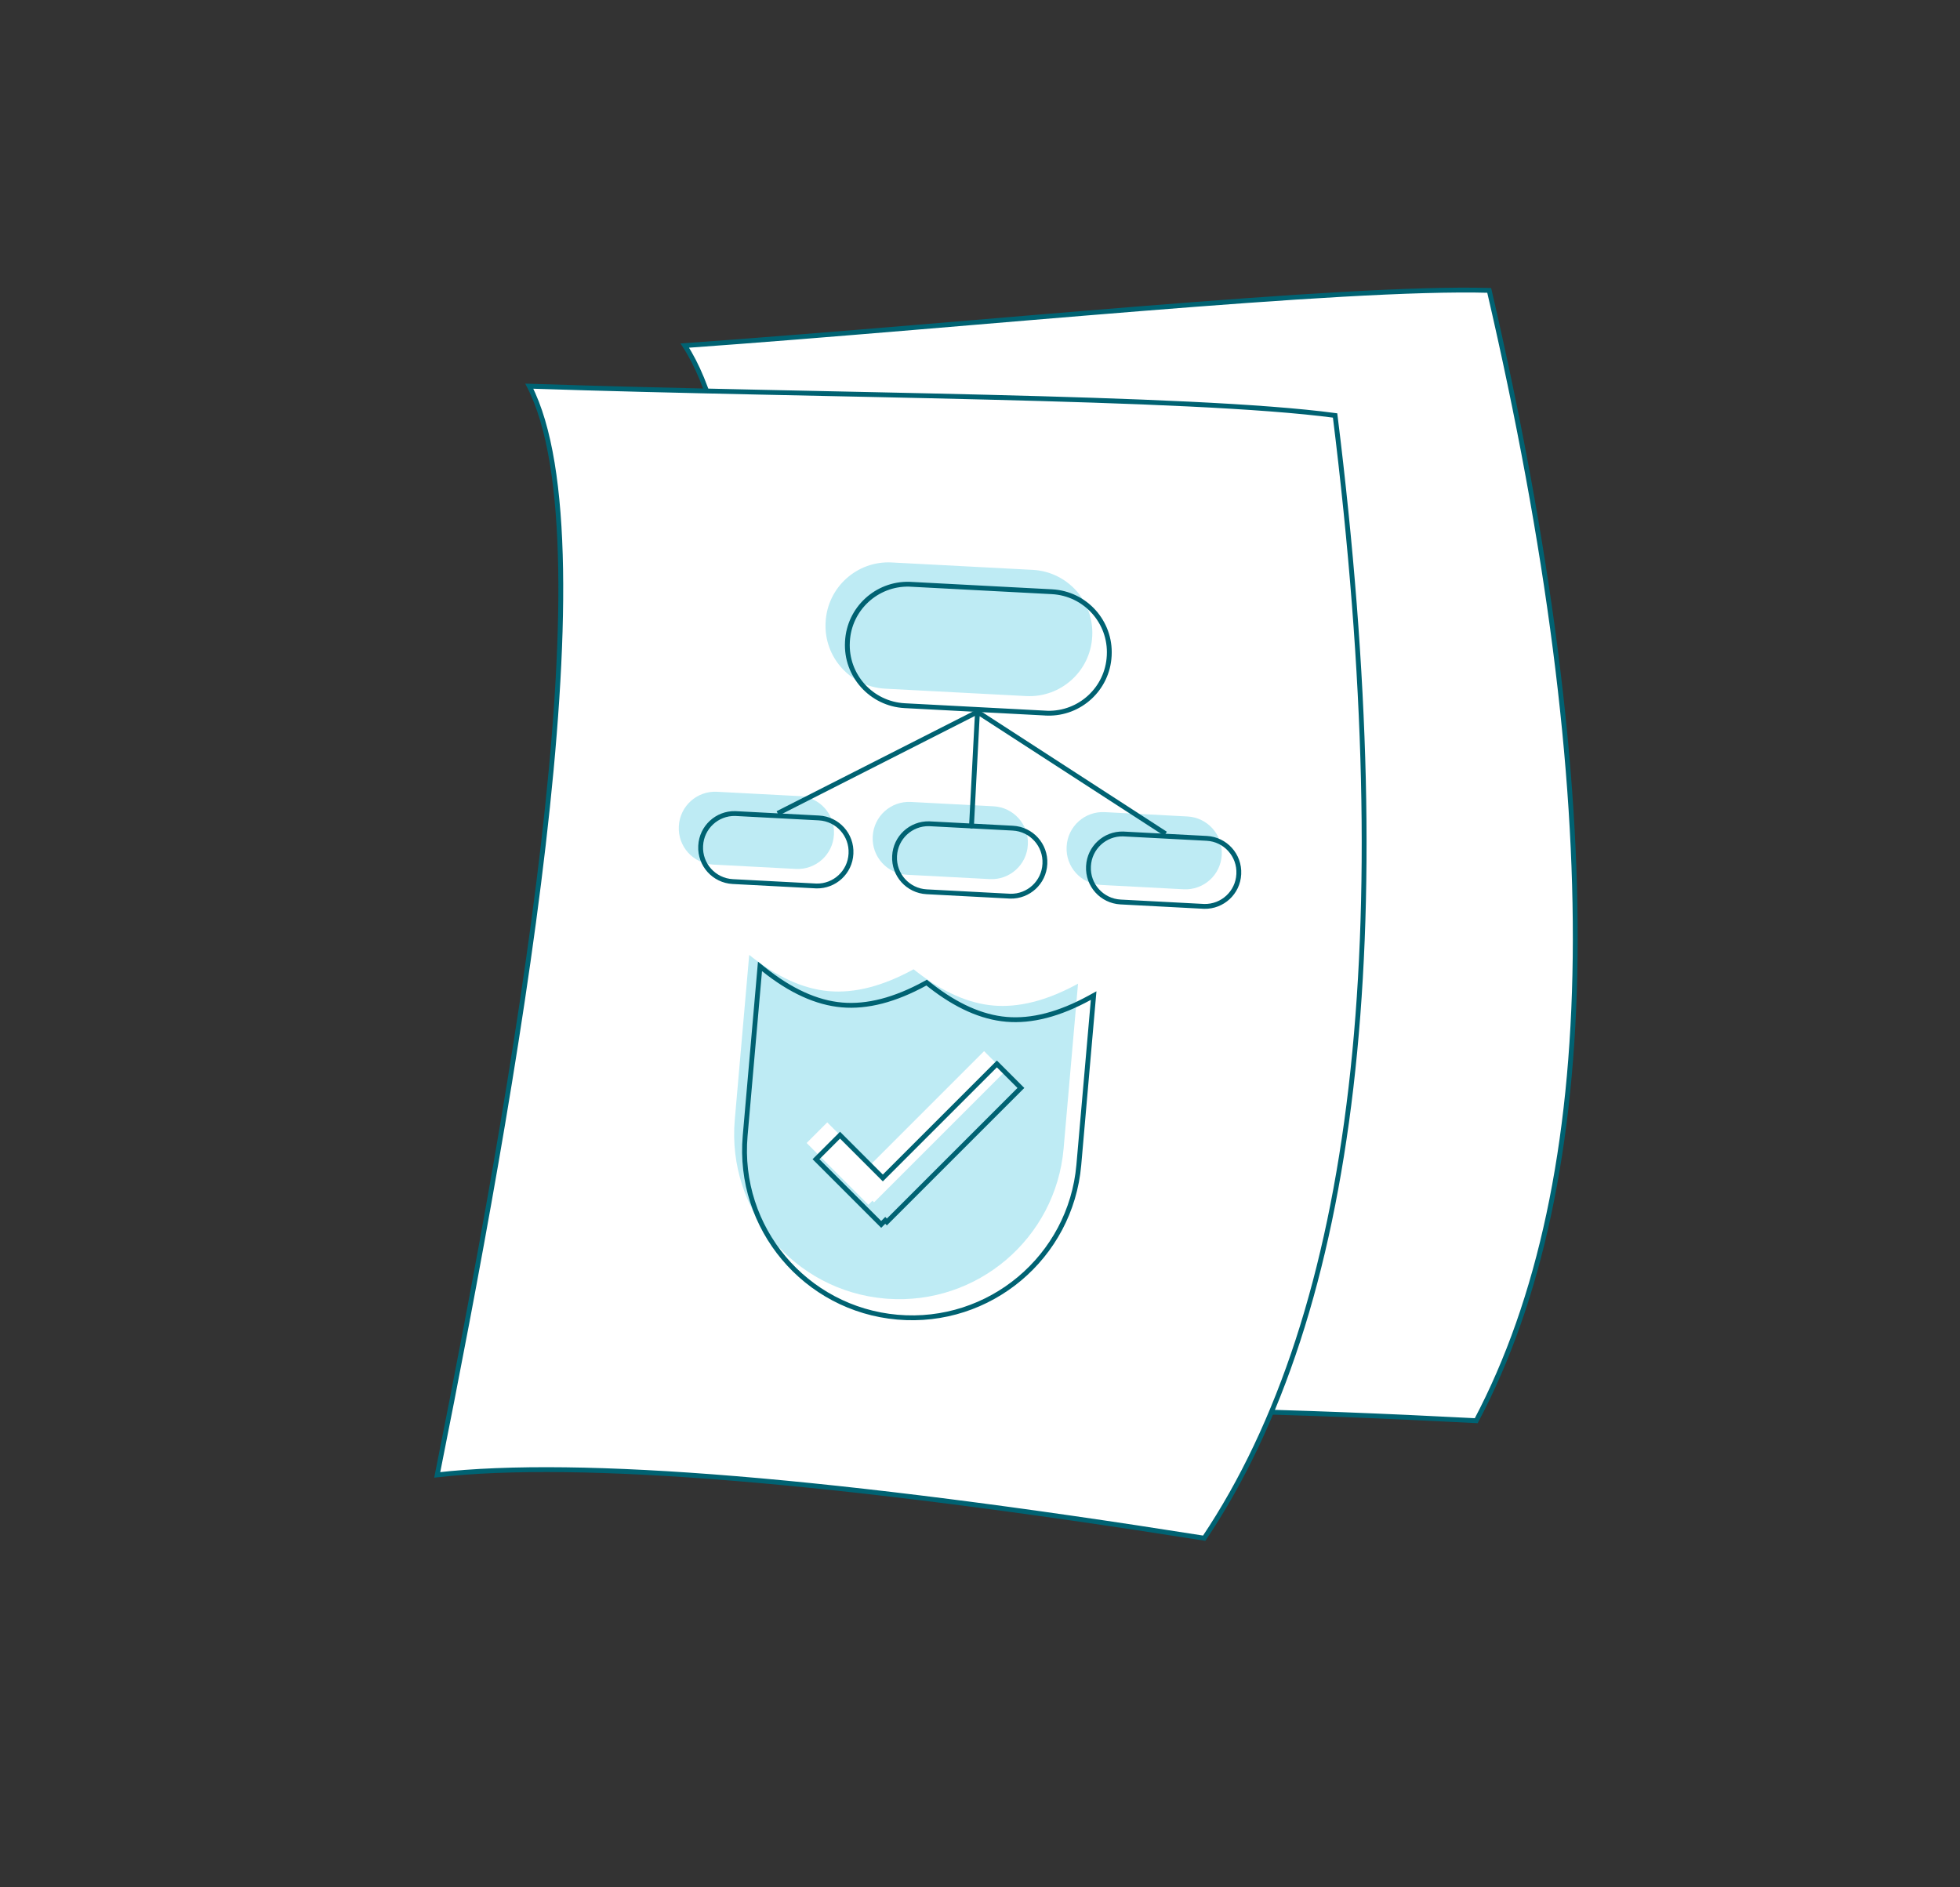 <?xml version="1.0" encoding="UTF-8"?>
<svg width="405px" height="390px" viewBox="0 0 405 390" version="1.1" xmlns="http://www.w3.org/2000/svg" xmlns:xlink="http://www.w3.org/1999/xlink">
    <rect x="0" y="0" width="405" height="390" fill="#333333" stroke="none"/>
    <!-- Generator: Sketch 59.1 (86144) - https://sketch.com -->
    <title>Illustration_Papers</title>
    <desc>Created with Sketch.</desc>
    <g id="Illustration_Papers" stroke="none" stroke-width="1" fill="none" fill-rule="evenodd">
        <g id="Group-13" transform="translate(203, 195.5) rotate(-7) translate(-203, -195.5) translate(76, 64)">
            <path d="M78.988,2.163 C139.17,4.173 215.4,4.175 245.491,8.193 C258.868,115.997 249.842,193.334 218.415,240.204 C142.184,228.149 89.358,223.796 59.936,227.143 C75.983,146.793 96.041,35.308 78.988,2.163 Z" id="Path-7-Copy" stroke="#006272" fill="#FFFFFF" transform="translate(155.709, 121.183) rotate(1) translate(-155.709, -121.183) "></path>
            <path d="M33.088,13.717 C93.271,15.735 169.503,15.748 199.595,19.77 C212.987,127.573 203.972,204.907 172.55,251.772 C96.317,239.708 43.489,235.347 14.066,238.69 C30.102,158.344 50.145,46.863 33.088,13.717 Z" id="Path-7" stroke="#006272" fill="#FFFFFF" transform="translate(109.832, 132.745) rotate(7) translate(-109.832, -132.745) "></path>
            <g id="Group-2" transform="translate(125.843, 85.482) rotate(7) translate(-125.843, -85.482) translate(68.843, 50.482)">
                <path d="M44.316,2.008 L73.483,2.01 C80.662,2.012 86.481,7.832 86.484,15.011 L86.484,15.124 C86.486,22.304 80.666,28.125 73.487,28.125 C73.486,28.125 73.485,28.125 73.485,28.124 L44.318,28.122 C37.139,28.119 31.319,22.3 31.317,15.121 L31.317,15.007 C31.315,7.827 37.135,2.006 44.314,2.006 C44.315,2.006 44.315,2.006 44.316,2.008 Z" id="Rectangle" fill="#BEEBF4" transform="translate(58.9, 15.066) rotate(3) translate(-58.9, -15.066) "></path>
                <path d="M8.502,49.087 L25.6,49.088 C29.741,49.089 33.099,52.447 33.1,56.588 L33.1,56.654 C33.101,60.796 29.744,64.154 25.602,64.154 C25.601,64.154 25.601,64.154 25.601,64.153 L8.503,64.152 C4.362,64.151 1.004,60.793 1.003,56.652 L1.003,56.586 C1.002,52.444 4.359,49.086 8.501,49.085 C8.502,49.085 8.502,49.085 8.502,49.087 Z" id="Rectangle-Copy" fill="#BEEBF4" transform="translate(17.052, 56.62) rotate(3) translate(-17.052, -56.62) "></path>
                <path d="M48.569,51.189 L65.666,51.19 C69.807,51.192 73.165,54.549 73.166,58.691 L73.166,58.756 C73.168,62.899 69.81,66.257 65.668,66.257 C65.667,66.257 65.667,66.257 65.667,66.256 L48.57,66.255 C44.428,66.253 41.071,62.896 41.069,58.754 L41.069,58.689 C41.068,54.546 44.425,51.188 48.568,51.188 C48.568,51.188 48.568,51.188 48.569,51.189 Z" id="Rectangle-Copy-2" fill="#BEEBF4" transform="translate(57.118, 58.723) rotate(3) translate(-57.118, -58.723) "></path>
                <path d="M88.635,53.292 L105.732,53.293 C109.874,53.294 113.231,56.652 113.232,60.793 L113.232,60.859 C113.234,65.001 109.876,68.359 105.734,68.36 C105.734,68.36 105.733,68.36 105.733,68.359 L88.636,68.357 C84.494,68.356 81.137,64.999 81.135,60.857 L81.135,60.791 C81.134,56.649 84.492,53.291 88.634,53.291 C88.634,53.291 88.635,53.291 88.635,53.292 Z" id="Rectangle-Copy-3" fill="#BEEBF4" transform="translate(97.184, 60.825) rotate(3) translate(-97.184, -60.825) "></path>
                <line x1="18.022" y1="50.163" x2="58.142" y2="27.065" id="Path-8" transform="translate(38.082, 38.614) rotate(3) translate(-38.082, -38.614) "></line>
                <path d="M98.196,52.268 L58.073,29.165 C58.074,33.394 58.074,36.387 58.074,38.145 C58.075,49.741 58.075,54.447 58.075,52.265" id="Path-8-Copy" transform="translate(78.135, 40.974) rotate(3) translate(-78.135, -40.974) "></path>
            </g>
            <path d="M118.7,57.844 C111.96,58.034 106.557,63.558 106.564,70.342 L106.564,70.454 C106.572,77.356 112.166,82.951 119.067,82.958 L148.597,82.965 L148.597,82.966 C155.337,82.776 160.74,77.252 160.733,70.468 L160.733,70.355 C160.726,63.454 155.131,57.859 148.23,57.852 L118.701,57.845 L118.7,57.844 Z" id="Rectangle" stroke="#006272" transform="translate(133.649, 70.405) rotate(10) translate(-133.649, -70.405) "></path>
            <path d="M78.282,99.508 C74.516,99.624 71.501,102.714 71.505,106.506 L71.505,106.571 C71.509,110.436 74.642,113.569 78.507,113.573 L95.827,113.577 C99.592,113.461 102.607,110.371 102.603,106.579 L102.603,106.514 C102.599,102.649 99.466,99.516 95.602,99.512 L78.282,99.508 Z" id="Rectangle-Copy" stroke="#006272" transform="translate(87.054, 106.542) rotate(10) translate(-87.054, -106.542) "></path>
            <path d="M117.793,106.484 C114.028,106.601 111.013,109.69 111.017,113.482 L111.017,113.547 C111.021,117.412 114.154,120.545 118.019,120.549 L135.339,120.553 C139.104,120.437 142.119,117.348 142.115,113.555 L142.115,113.491 C142.111,109.625 138.978,106.492 135.113,106.488 L117.793,106.484 Z" id="Rectangle-Copy-2" stroke="#006272" transform="translate(126.566, 113.519) rotate(10) translate(-126.566, -113.519) "></path>
            <path d="M157.305,113.461 C153.54,113.577 150.524,116.666 150.528,120.459 L150.528,120.523 C150.533,124.389 153.666,127.522 157.53,127.526 L174.85,127.53 C178.616,127.413 181.631,124.324 181.627,120.532 L181.627,120.467 C181.623,116.602 178.49,113.469 174.625,113.465 L157.305,113.461 Z" id="Rectangle-Copy-3" stroke="#006272" transform="translate(166.078, 120.495) rotate(10) translate(-166.078, -120.495) "></path>
            <line x1="90.061" y1="102.783" x2="130.178" y2="79.692" id="Path-8" stroke="#006272" transform="translate(110.119, 91.237) rotate(10) translate(-110.119, -91.237) "></line>
            <path d="M169.651,109.764 L129.523,86.655 C129.524,90.884 129.524,93.877 129.525,95.636 C129.528,107.231 129.529,111.937 129.528,109.755" id="Path-8-Copy" stroke="#006272" transform="translate(149.587, 98.464) rotate(10) translate(-149.587, -98.464) "></path>
            <path d="M139.308,133.782 L139.308,167.977 C139.308,186.623 124.343,201.774 105.768,202.076 L105.205,202.08 C86.37,202.08 71.102,186.812 71.102,167.977 L71.102,133.782 C77.12,137.8 82.804,139.809 88.153,139.809 C93.503,139.809 99.186,137.8 105.205,133.782 L105.735,134.132 C111.557,137.916 117.064,139.809 122.256,139.809 C127.448,139.809 132.955,137.916 138.777,134.132 L139.308,133.782 Z M121.185,149.364 L99.764,174.892 L90.181,166.851 L86.308,171.468 L100.138,183.073 L100.899,182.165 L101.262,182.47 L125.795,153.233 L121.185,149.364 Z" id="Combined-Shape" fill="#BEEBF4" transform="translate(105.205, 167.931) rotate(12) translate(-105.205, -167.931) "></path>
            <path d="M72.818,171.623 L72.818,136.493 L73.596,137.012 C79.538,140.979 85.128,142.954 90.37,142.954 C95.612,142.954 101.202,140.979 107.144,137.012 L107.42,136.828 L107.697,137.011 L108.224,137.358 C113.97,141.094 119.386,142.954 124.473,142.954 C129.715,142.954 135.306,140.979 141.247,137.012 L142.025,136.493 L142.025,171.623 C142.025,190.734 126.532,206.226 107.422,206.226 C88.311,206.226 72.818,190.734 72.818,171.623 Z" id="Combined-Shape" stroke="#006272" transform="translate(107.422, 171.577) rotate(12) translate(-107.422, -171.577) "></path>
            <path d="M118.699,185.285 L118.7,186.469 L99.645,186.469 L99.645,179.443 L112.154,179.443 L112.154,146.119 L119.172,146.119 L119.172,185.286 L118.699,185.285 Z" id="Combined-Shape" stroke="#006272" transform="translate(109.409, 166.294) rotate(52) translate(-109.409, -166.294) "></path>
        </g>
    </g>
</svg>